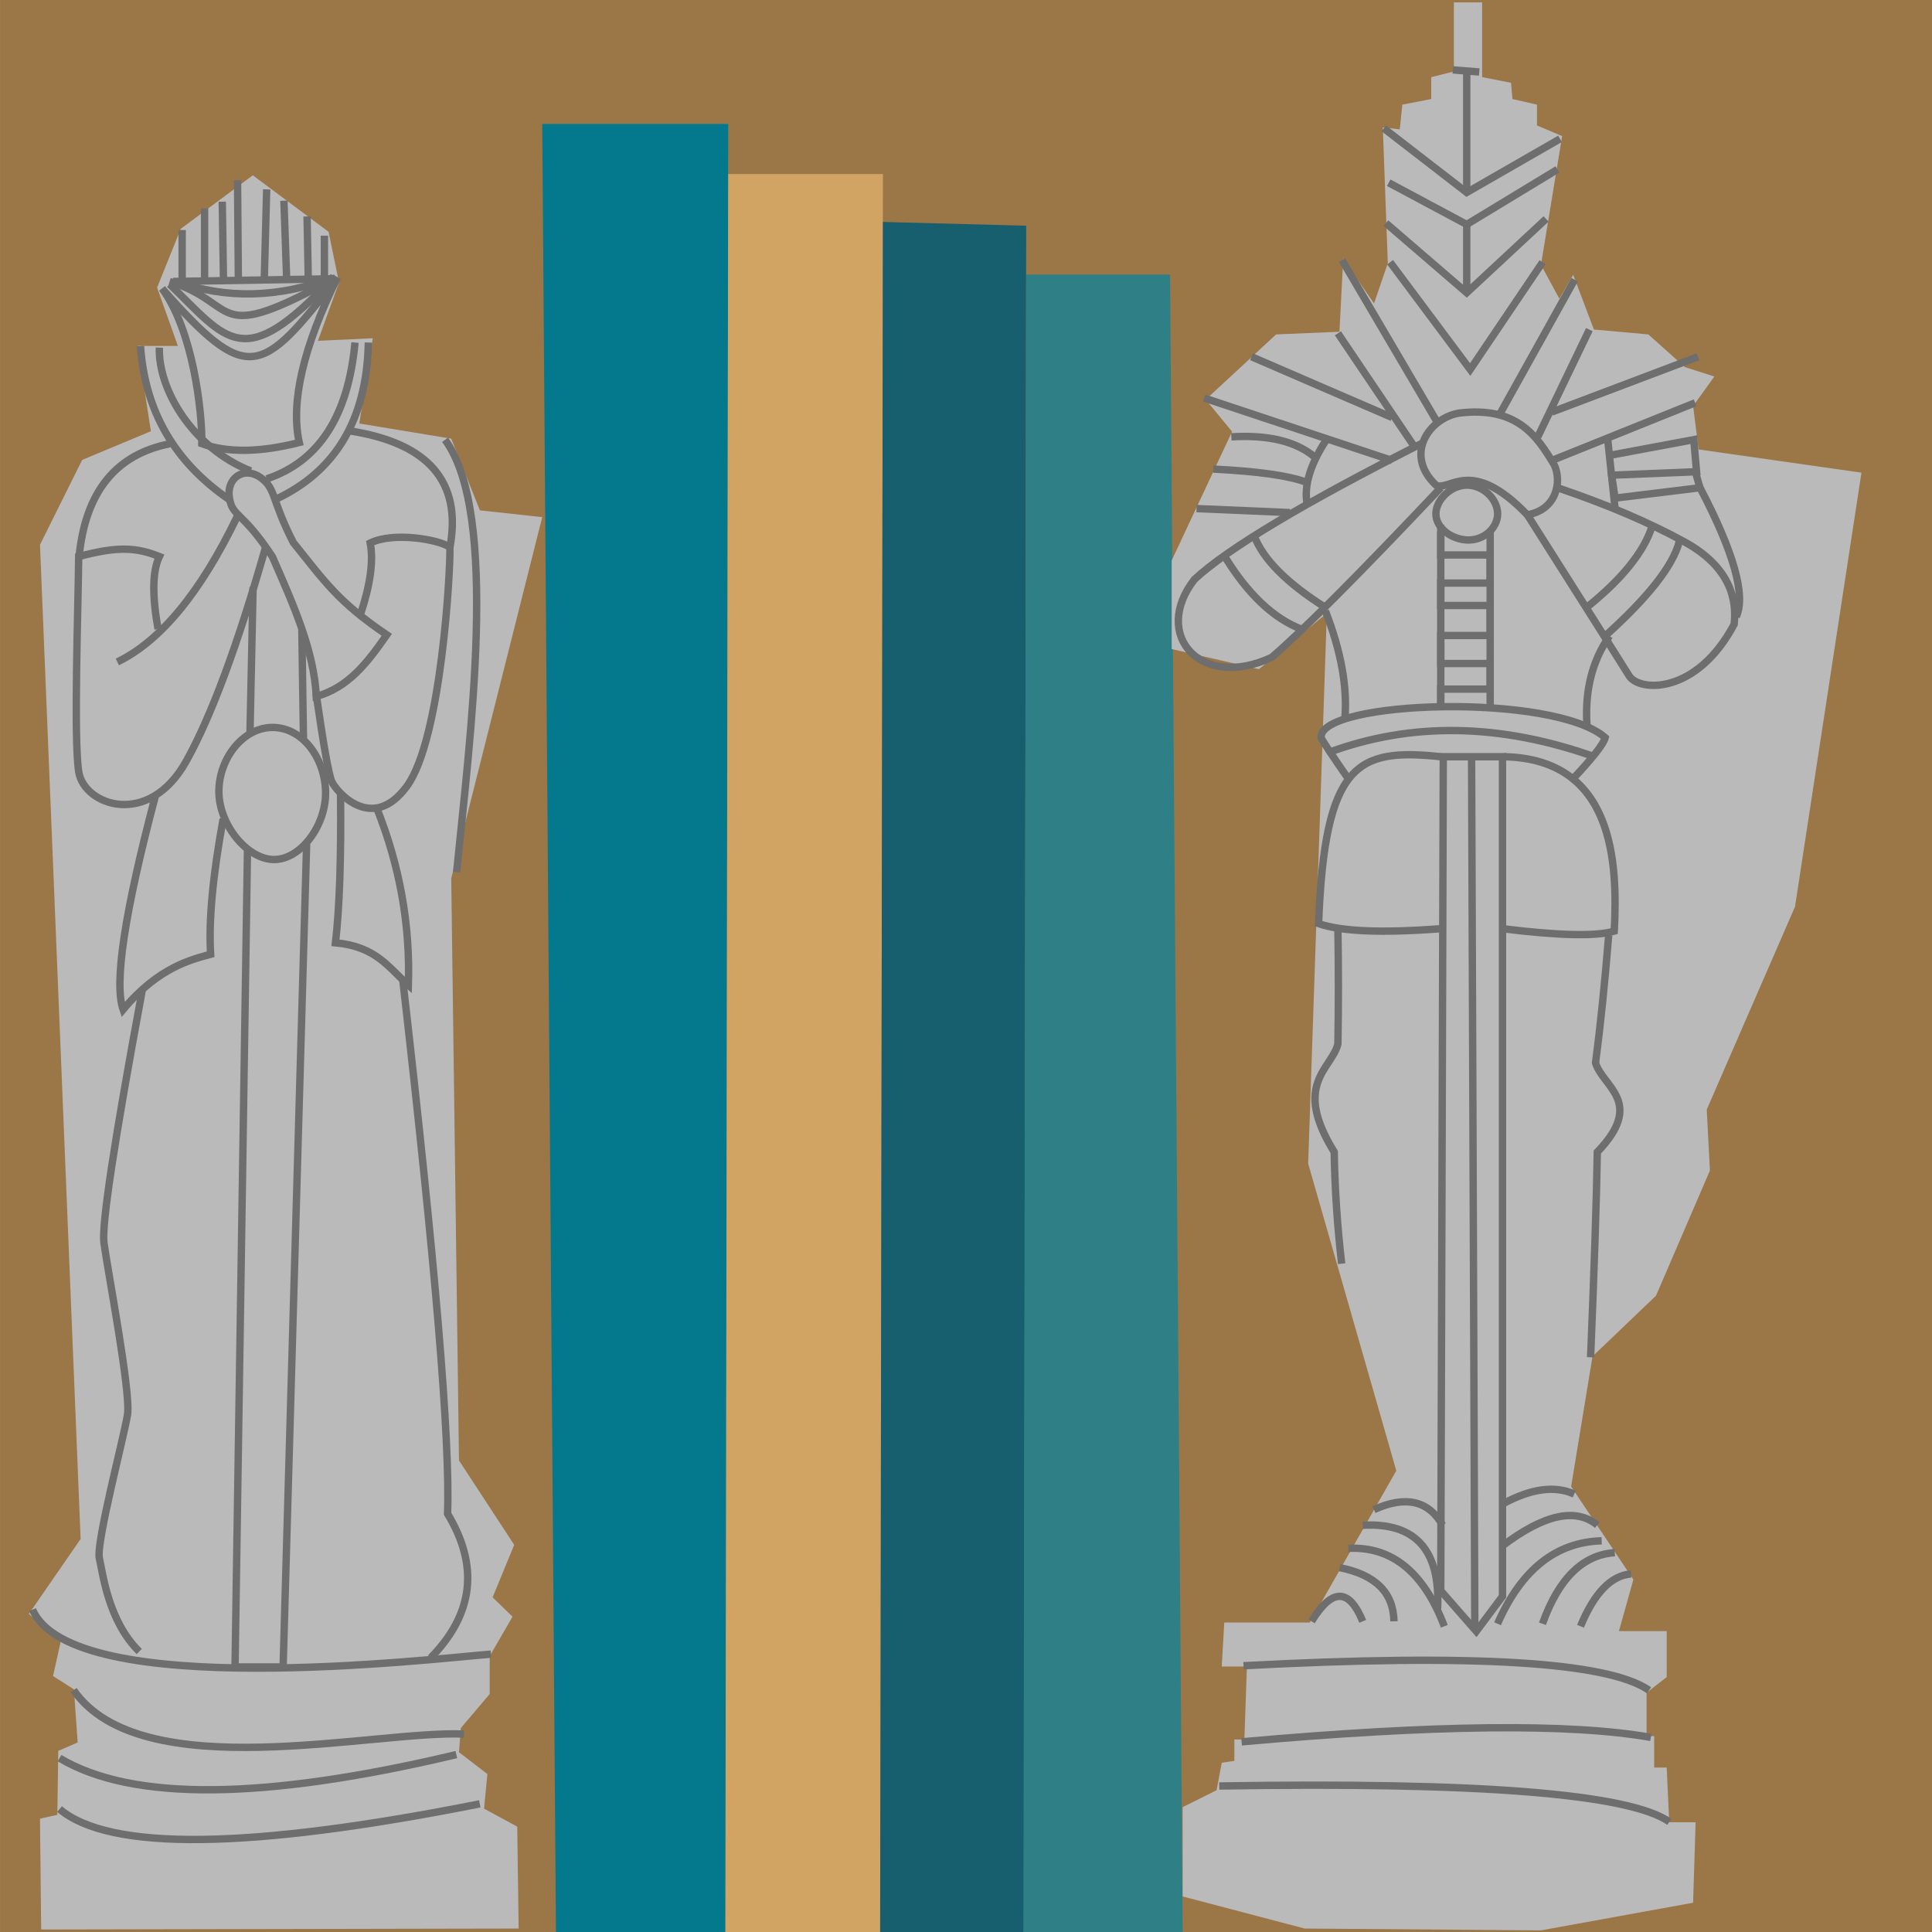 <?xml version="1.0" encoding="UTF-8" standalone="no"?>
<!DOCTYPE svg PUBLIC "-//W3C//DTD SVG 1.1//EN" "http://www.w3.org/Graphics/SVG/1.1/DTD/svg11.dtd">
<svg version="1.1" xmlns="http://www.w3.org/2000/svg" xmlns:xlink="http://www.w3.org/1999/xlink" preserveAspectRatio="xMidYMid meet" viewBox="327.367 108.12 262 262" width="262" height="262"><defs><path d="M327.37 108.12L589.37 108.12L589.37 370.12L327.37 370.12L327.37 108.12Z" id="b5zs65TUxS"></path><path d="M400.9 124.93L426.12 124.93L425.77 370.12L402.76 370.12L400.9 124.93Z" id="a82bsX5yc"></path><path d="M426.12 131.72L447.1 131.72L446.76 370.12L425.73 370.12L426.12 131.72Z" id="deXZzUEzk"></path><path d="M447.1 138.22L466.53 138.73L466.21 370.12L446.72 370.12L447.1 138.22Z" id="cjIv5hYGD"></path><path d="M466.53 145.36L486.04 145.36L487.75 370.12L466.15 370.12L466.53 145.36Z" id="eU2BFW8S5"></path><path d="M493.05 347.17L494.76 346.91L494.76 344.01L496.12 344.01L496.46 334.12L493.05 334.12L493.39 328.15L504.99 328.15L516.72 307.56L504.77 265.92L507.3 191.28L498.09 198.87L486.26 196.14L486.26 184.13L494.45 166.65L490.87 162.31L500.42 153.47L509.01 153.11L509.52 143.22L513.7 149.27L515.57 143.81L514.89 125.4L517.19 125.66L517.54 122.31L521.46 121.55L521.46 118.58L524.53 117.81L524.53 108.44L528.36 108.44L528.36 118.58L532.28 119.35L532.47 121.55L535.8 122.31L535.8 125.13L539.21 126.58L536.34 144.03L538.83 148.63L540.71 145.39L543.52 152.81L550.9 153.47L555.85 157.9L559.85 159.18L556.97 163.18L557.72 169.07L579.8 172.22L570.79 231.08L558.82 258.59L559.25 266.86L551.94 283.83L543.33 292.06L540.43 309.71L548.87 322.33L546.91 329.32L553.39 329.32L553.39 335.55L550.66 337.68L550.66 343.56L551.69 343.56L551.69 347.82L553.39 347.82L553.73 355.24L557.31 355.24L556.97 366.15L536.34 369.9L504.29 369.65L487.75 365.3L487.75 353.19L492.35 350.89L493.05 347.17Z" id="bqYaYEE1D"></path><path d="M553.75 355.18C548.29 351.37 527.95 349.75 492.71 350.32" id="a1yggzlsom"></path><path d="M551.24 343.73C540.33 341.8 521.83 342 495.74 344.33" id="e13SaAwtN3"></path><path d="M550.99 337.34C545.42 333.47 527.09 332.36 496 334.01" id="cdkJZfC0d"></path><path d="M512.17 327.99C510.31 323.47 508 323.47 505.23 327.99" id="b4Wu6iBoQ"></path><path d="M516.4 327.99C516.34 324.09 513.89 321.67 509.04 320.71" id="b3LCtCjK"></path><path d="M523.23 328.66C520.45 321.33 516.12 317.81 510.23 318.09" id="bicPzfxd0"></path><path d="M522.32 326.29C522.72 318.34 519.33 314.56 512.17 314.96" id="aZDpk1Kdy"></path><path d="M522.99 314.93C521.06 311.6 517.96 310.91 513.69 312.84" id="b6hVdUWdq9"></path><path d="M548.55 321.56C545.84 321.78 543.56 324.15 541.7 328.66" id="a1xkMAntzr"></path><path d="M546.35 318.68C542.01 318.96 538.74 322.18 536.54 328.32" id="e4LiQbmG10"></path><path d="M544.57 317.07C538.37 317.24 533.66 320.99 530.45 328.32" id="bbpfcsoaJ"></path><path d="M543.98 314.93C541.05 312.54 536.76 313.48 531.12 317.75" id="b51DlnlC0n"></path><path d="M540.85 310.73C538.2 309.54 534.96 309.99 531.12 312.08" id="aYWvB5sVf"></path><path d="M523.09 210.74L531.12 210.74L531.12 324.6L527.57 329.34L522.75 323.84L523.09 210.74Z" id="a7XYd99Q4M"></path><path d="M526.93 210.74L527.37 329.34" id="b3dHqZ1jDs"></path><path d="M545.52 234.99C544.99 241.49 544.4 247.25 543.74 252.25C544.71 255.53 550.5 257.58 543.98 264.35C543.87 271.01 543.56 280.28 543.07 292.18" id="f1IuEdYV2I"></path><path d="M509.31 279.49C508.72 274.35 508.38 269.31 508.3 264.34C502.59 255.12 507.92 253.13 508.8 249.71C508.89 244.66 508.89 239.44 508.8 234.06" id="a72DpZxbE1"></path><path d="M522.75 210.74C511.41 209.54 507.03 211.55 506.18 233.37C509.23 234.44 514.75 234.67 522.75 234.06" id="leqhi5GZB"></path><path d="M531.39 210.74C546.2 211.07 546.77 225.01 546.28 234.39C543.87 235.12 538.82 235.01 531.12 234.06" id="aJvZifMxj"></path><path d="M540.53 213.9C543.35 210.91 544.85 208.99 545.05 208.15C538.07 202.05 506.23 203.07 506.52 208.15C506.82 208.77 508.09 210.68 510.33 213.9" id="fbIsThsBB"></path><path d="M543.58 210.74C530.77 206.2 518.75 206.01 507.5 210.18" id="aDNWWMyuT"></path><path d="M530.46 177.8C530.46 179.74 528.58 181.41 526.4 181.35C524.22 181.29 522.09 179.74 522.09 177.8C522.09 175.85 524.22 173.84 526.4 173.91C528.58 173.97 530.46 175.85 530.46 177.8Z" id="d4o7YRino8"></path><path d="M522.75 203.95L522.75 201.57L529.45 201.57L529.45 198.1L522.75 198.1L522.75 194.3L529.45 194.3L529.45 190.23L522.75 190.23L522.75 187.19L529.45 187.19L529.45 183.38L522.75 183.38L522.75 180.25" id="b4zdGQJCF"></path><path d="M522.75 204.19L522.75 179.32" id="d2nYNYGswW"></path><path d="M529.45 203.95L529.45 180" id="apExGyMvv"></path><path d="M509.74 205.69C510.12 201.35 509.24 196.44 507.1 190.96" id="bC43Z0Cdd"></path><path d="M542.6 206.73C542.23 201.95 543.23 197.82 545.63 194.36" id="b4AZ96pL6N"></path><path d="M525.23 164.14C533.03 163.19 535.76 167.14 538.17 171.23C539.16 173.42 538.5 177.26 534.48 177.93C526.78 169.91 523.93 174.87 522.09 173.9C517.7 169.73 521.21 164.81 525.23 164.14Z" id="a7TFIlBrop"></path><path d="M538.57 174.26C545.27 176.52 551.02 178.98 555.83 181.62C563.05 185.59 562.73 190.78 562.54 192.77C557.44 202.4 549.62 201.95 548.28 199.75C547.38 198.29 542.79 191.01 534.49 177.93" id="c2eUn3dNa"></path><path d="M555.08 181.62C554.2 184.9 550.85 189.14 545.05 194.36" id="acUA65aZJ"></path><path d="M551.39 179.55C550.26 183.01 547.31 186.66 542.53 190.5" id="a70SUHaowF"></path><path d="" id="a2aqBkTurq"></path><path d="M562.82 191.76C564.14 188.88 562.51 183.05 557.91 174.26L546.39 175.67L545.92 172.56L557.44 172.09L557.06 167.74L545.92 169.82" id="a1uBPgpXKG"></path><path d="M546.39 177.09L545.35 167.36" id="e4zq6PCT1"></path><path d="M558 174.64L557.25 171.99" id="d3eYgfyrM"></path><path d="M535.91 167.36L542.9 152.82" id="bzI8NbUpN"></path><path d="M537.8 170.57L557.25 162.74" id="aJo0v1E8F"></path><path d="M537.8 164L557.63 156.5" id="f2KfOvhMWz"></path><path d="M522.75 174.26C511.71 185.95 504.07 193.62 499.83 197.26C490.16 201.79 483.51 194.19 489.35 186.69C493.86 182.5 504.25 176.3 520.51 168.08" id="b2h60EuYjn"></path><path d="M503.98 193.49C500.08 192.04 496.52 188.66 493.31 183.35" id="a1i4o7Cbin"></path><path d="M507.1 190.5C501.87 187.19 498.66 183.96 497.47 180.83" id="anvZF66Eq"></path><path d="M504.64 176.55C504.14 173.96 505.09 170.9 507.5 167.36" id="c31ikE8wdZ"></path><path d="M502.28 177.63L489.63 177.09" id="d76uuceXI"></path><path d="M504.51 173.52C502.22 172.64 498.02 172.04 491.9 171.73" id="aEAM1qZIU"></path><path d="M505.68 170.12C503.16 167.98 499.39 167.06 494.35 167.36" id="a3YiFXg1m"></path><path d="M516.16 170.57L490.67 162.1" id="a4872Apnf"></path><path d="M519.19 168.72L508.8 153.32" id="jTPt8kCeP"></path><path d="M516.16 164.74L497.09 156.5" id="b4GPF3iIey"></path><path d="M522.4 165.59L509.36 143.4" id="gEbeM5FKt"></path><path d="M530.71 164.36L540.9 146.05" id="bAVhzKufn"></path><path d="M536.56 143.68L526.74 158.23L515.88 143.68" id="avXfnYVV2"></path><path d="M537.03 137.81L526.27 147.82L515.31 138.38" id="b4dHKqaYE"></path><path d="M538.57 131.1L526.27 138.56L515.69 132.9" id="bKmTVfgs4"></path><path d="M538.92 126.95L526.27 134.22L515.03 125.53" id="coFk0Piuq"></path><path d="M527.97 117.88L524.38 117.6" id="b3KwWmwn1"></path><path d="M526.27 134.22L526.27 117.6" id="d4wL6uZOI"></path><path d="M526.27 147.54L526.27 138.56" id="aaD0CETgp"></path><path d="M388.56 227.23L389.61 306.17L397.1 317.62L394.17 324.73L396.87 327.36L393.78 332.7L393.78 337.84L389.86 342.46L389.61 345.74L393.46 348.7L393.01 353.39L397.51 355.83L397.7 369.65L332.95 369.78L332.79 354.75L335.14 354.23L335.27 345.56L337.9 344.41L337.39 337.21L334.56 335.41L335.59 330.78L331.28 326.99L338.3 316.82L332.79 181.99L338.51 170.49L347.83 166.6L346.03 155.03L351.49 155.03L348.67 147.12L351.88 139.15L361.65 131.89L371.93 139.56L373.34 146.44L370.48 154.34L377.92 153.99L376.09 165.55L388.56 167.61L392.45 177.33L400.9 178.25L388.56 227.23Z" id="c3KULR37Ve"></path><path d="" id="a8JNUErIXr"></path><path d="M372.74 145.92L350.85 146.29" id="afacucuz0"></path><path d="M372.53 145.76C365.14 148.53 358.06 148.7 351.27 146.29" id="abtShuPsV"></path><path d="M372.9 145.76C355.75 155.19 360.1 149.35 350.37 146.29" id="f2nkY0vF6d"></path><path d="M372.37 145.92C360.33 158.81 358.21 154.25 350.37 146.66" id="b2gOiOJNhW"></path><path d="M354.74 168.29C358.23 169.54 362.63 169.48 367.95 168.13C366.75 162.7 368.47 155.24 373.12 145.76C362.71 159.29 360.88 160.26 349.35 147.25C353.55 152.99 354.78 163.82 354.74 168.29Z" id="d1RrW57JPn"></path><path d="M352.07 146.29L352.07 139.31" id="g30ODmsddm"></path><path d="M355.11 145.92L355.11 136.38" id="a3ntAmV9rU"></path><path d="M357.67 145.92L357.51 135.47" id="a41LGKrBKR"></path><path d="M359.69 145.92L359.58 132.57" id="afA7rFAMI"></path><path d="M363.21 145.92L363.53 133.8" id="eblzOIZpl"></path><path d="M366.24 145.92L365.87 135.34" id="f4v3ITNBMA"></path><path d="M369.17 145.92L369.01 137.47" id="dOZ1cCQcF"></path><path d="M371.36 145.92L371.36 140.08" id="i1dO37QGwN"></path><path d="M361.37 171.99C353.46 168.85 348.78 160.89 348.98 155.26" id="a33KJBuD66"></path><path d="M363.53 173.06C370.59 170.71 374.59 164.55 375.51 154.57" id="h2ywMrjDvB"></path><path d="M358.47 175.88C351.04 170.8 347.03 163.86 346.42 155.05" id="c5IH6CgK3K"></path><path d="M377.32 154.57C377.11 164.98 372.89 172.08 364.65 175.88" id="a60e9oyrqO"></path><path d="M364.31 183.62C360.16 177.31 358.87 178.28 358.47 175.59C358.06 172.9 360.5 171.33 362.67 172.86C364.84 174.39 364.12 175.82 367.15 181.7C371.44 187.04 373.25 189.76 379.82 194.21C377.1 198.12 374.58 201.34 370.26 202.57C369.94 196.37 367.26 190.36 364.31 183.62Z" id="i508qoiqzP"></path><path d="M343.28 197.89C349.15 195.05 354.57 188.46 359.56 178.12" id="aKjPvxq4k"></path><path d="M363.38 182.35C359.6 195.59 356.02 205.26 352.62 211.35C347.53 220.48 338.74 217.36 338.04 212.77C337.34 208.18 337.97 190.61 338.04 183.59C343.35 182.19 345.79 182.33 348.98 183.59C348.04 185.55 347.98 188.83 348.8 193.42" id="b5C2Py6gLO"></path><path d="M350.38 168.3C343.07 169.75 338.97 174.83 338.1 183.53" id="d8D0913bGQ"></path><path d="M370.25 202.29C371.26 209.32 371.97 213.27 372.38 214.15C372.99 215.46 377.82 221.17 382.54 214.75C387.25 208.33 388.47 185.2 388.38 182.35C387.03 181.3 380.75 180.19 377.57 181.76C378.03 184.12 377.61 187.29 376.31 191.26" id="e3LjbtNSLu"></path><path d="M388.38 182.35C390.03 173.47 385.49 168.21 374.78 166.55" id="moPYgGy8Z"></path><path d="M361.26 207.88L361.69 187.73" id="hhdPERRZV"></path><path d="M368.52 208.26L368.3 193.52" id="bm8qJloKg"></path><path d="M364.48 224.68C368.1 224.73 371.52 220.15 371.52 215.67C371.52 211.19 368.59 206.88 364.48 206.77C360.37 206.66 357.05 210.97 357.05 215.45C357.05 219.93 360.86 224.63 364.48 224.68Z" id="a43UA0gF7"></path><path d="M389.29 226.39C391.09 208.29 395.11 177.83 387.72 167.76" id="cOKpi3jsZ"></path><path d="M378.47 217.74C381.59 225.57 383.01 233.56 382.75 241.72C380.01 239.28 378.38 236.49 372.86 235.97C373.41 231.27 373.64 224.52 373.55 215.72" id="a1tORMdPqt"></path><path d="M357.63 219.18C356.21 226.92 355.65 233.04 355.93 237.53C353.37 238.24 348.88 239.25 344.06 245.03C342.81 241.45 344.27 231.81 348.43 216.09" id="abvKeCw9P"></path><path d="M368.95 222.58L365.76 334.18L359.24 334.18L360.93 223.27" id="ewJsaBrcp"></path><path d="M346.25 332.08C342.04 327.95 341.32 321.51 340.84 319.44C340.37 317.37 344.18 302.99 344.66 299.96C345.14 296.94 341.94 280.28 341.46 276.63C341.15 274.19 342.87 262.82 346.64 242.51" id="a2tqLeLnCU"></path><path d="M381.94 240.61C386.39 279.28 388.43 303.54 388.06 313.4C392.35 320.5 391.59 327.02 385.76 332.95" id="dA2riV3eV"></path><path d="M393.94 332.44C386 333.07 337.15 338.88 331.78 326.4" id="b8LqwpjjX"></path><path d="M390.29 343.28C378.21 342.72 346.53 350.57 337.35 337.32" id="fis85sgxU"></path><path d="M335.44 346.54C345.24 352.42 363.18 352.26 389.25 346.06" id="apA0ho3yM"></path><path d="M335.44 353.45C342.22 359.18 361.22 358.94 392.43 352.74" id="b2CZw5x9x"></path></defs><g><g><g><use xlink:href="#b5zs65TUxS" opacity="1" fill="#9b7647" fill-opacity="1"></use></g><g><use xlink:href="#a82bsX5yc" opacity="1" fill="#04798d" fill-opacity="1"></use></g><g><use xlink:href="#deXZzUEzk" opacity="1" fill="#d2a464" fill-opacity="1"></use></g><g><use xlink:href="#cjIv5hYGD" opacity="1" fill="#175e6f" fill-opacity="1"></use></g><g><use xlink:href="#eU2BFW8S5" opacity="1" fill="#2e8086" fill-opacity="1"></use></g><g><use xlink:href="#bqYaYEE1D" opacity="1" fill="#bababa" fill-opacity="1"></use></g><g><g><g><use xlink:href="#a1yggzlsom" opacity="1" fill-opacity="0" stroke="#6e6e6e" stroke-width="1" stroke-opacity="1"></use></g></g><g><g><use xlink:href="#e13SaAwtN3" opacity="1" fill-opacity="0" stroke="#6e6e6e" stroke-width="1" stroke-opacity="1"></use></g></g><g><g><use xlink:href="#cdkJZfC0d" opacity="1" fill-opacity="0" stroke="#6e6e6e" stroke-width="1" stroke-opacity="1"></use></g></g><g><g><use xlink:href="#b4Wu6iBoQ" opacity="1" fill-opacity="0" stroke="#6e6e6e" stroke-width="1" stroke-opacity="1"></use></g></g><g><g><use xlink:href="#b3LCtCjK" opacity="1" fill-opacity="0" stroke="#6e6e6e" stroke-width="1" stroke-opacity="1"></use></g></g><g><g><use xlink:href="#bicPzfxd0" opacity="1" fill-opacity="0" stroke="#6e6e6e" stroke-width="1" stroke-opacity="1"></use></g></g><g><g><use xlink:href="#aZDpk1Kdy" opacity="1" fill-opacity="0" stroke="#6e6e6e" stroke-width="1" stroke-opacity="1"></use></g></g><g><g><use xlink:href="#b6hVdUWdq9" opacity="1" fill-opacity="0" stroke="#6e6e6e" stroke-width="1" stroke-opacity="1"></use></g></g><g><g><use xlink:href="#a1xkMAntzr" opacity="1" fill-opacity="0" stroke="#6e6e6e" stroke-width="1" stroke-opacity="1"></use></g></g><g><g><use xlink:href="#e4LiQbmG10" opacity="1" fill-opacity="0" stroke="#6e6e6e" stroke-width="1" stroke-opacity="1"></use></g></g><g><g><use xlink:href="#bbpfcsoaJ" opacity="1" fill-opacity="0" stroke="#6e6e6e" stroke-width="1" stroke-opacity="1"></use></g></g><g><g><use xlink:href="#b51DlnlC0n" opacity="1" fill-opacity="0" stroke="#6e6e6e" stroke-width="1" stroke-opacity="1"></use></g></g><g><g><use xlink:href="#aYWvB5sVf" opacity="1" fill-opacity="0" stroke="#6e6e6e" stroke-width="1" stroke-opacity="1"></use></g></g><g><g><use xlink:href="#a7XYd99Q4M" opacity="1" fill-opacity="0" stroke="#6e6e6e" stroke-width="1" stroke-opacity="1"></use></g></g><g><g><use xlink:href="#b3dHqZ1jDs" opacity="1" fill-opacity="0" stroke="#6e6e6e" stroke-width="1" stroke-opacity="1"></use></g></g><g><g><use xlink:href="#f1IuEdYV2I" opacity="1" fill-opacity="0" stroke="#6e6e6e" stroke-width="1" stroke-opacity="1"></use></g></g><g><g><use xlink:href="#a72DpZxbE1" opacity="1" fill-opacity="0" stroke="#6e6e6e" stroke-width="1" stroke-opacity="1"></use></g></g><g><g><use xlink:href="#leqhi5GZB" opacity="1" fill-opacity="0" stroke="#6e6e6e" stroke-width="1" stroke-opacity="1"></use></g></g><g><g><use xlink:href="#aJvZifMxj" opacity="1" fill-opacity="0" stroke="#6e6e6e" stroke-width="1" stroke-opacity="1"></use></g></g><g><g><use xlink:href="#fbIsThsBB" opacity="1" fill-opacity="0" stroke="#6e6e6e" stroke-width="1" stroke-opacity="1"></use></g></g><g><g><use xlink:href="#aDNWWMyuT" opacity="1" fill-opacity="0" stroke="#6e6e6e" stroke-width="1" stroke-opacity="1"></use></g></g><g><g><use xlink:href="#d4o7YRino8" opacity="1" fill-opacity="0" stroke="#6e6e6e" stroke-width="1" stroke-opacity="1"></use></g></g><g><g><use xlink:href="#b4zdGQJCF" opacity="1" fill-opacity="0" stroke="#6e6e6e" stroke-width="1" stroke-opacity="1"></use></g></g><g><g><use xlink:href="#d2nYNYGswW" opacity="1" fill-opacity="0" stroke="#6e6e6e" stroke-width="1" stroke-opacity="1"></use></g></g><g><g><use xlink:href="#apExGyMvv" opacity="1" fill-opacity="0" stroke="#6e6e6e" stroke-width="1" stroke-opacity="1"></use></g></g><g><g><use xlink:href="#bC43Z0Cdd" opacity="1" fill-opacity="0" stroke="#6e6e6e" stroke-width="1" stroke-opacity="1"></use></g></g><g><g><use xlink:href="#b4AZ96pL6N" opacity="1" fill-opacity="0" stroke="#6e6e6e" stroke-width="1" stroke-opacity="1"></use></g></g><g><g><use xlink:href="#a7TFIlBrop" opacity="1" fill-opacity="0" stroke="#6e6e6e" stroke-width="1" stroke-opacity="1"></use></g></g><g><g><use xlink:href="#c2eUn3dNa" opacity="1" fill-opacity="0" stroke="#6e6e6e" stroke-width="1" stroke-opacity="1"></use></g></g><g><g><use xlink:href="#acUA65aZJ" opacity="1" fill-opacity="0" stroke="#6e6e6e" stroke-width="1" stroke-opacity="1"></use></g></g><g><g><use xlink:href="#a70SUHaowF" opacity="1" fill-opacity="0" stroke="#6e6e6e" stroke-width="1" stroke-opacity="1"></use></g></g><g><g><use xlink:href="#a2aqBkTurq" opacity="1" fill-opacity="0" stroke="#6e6e6e" stroke-width="1" stroke-opacity="1"></use></g></g><g><g><use xlink:href="#a1uBPgpXKG" opacity="1" fill-opacity="0" stroke="#6e6e6e" stroke-width="1" stroke-opacity="1"></use></g></g><g><g><use xlink:href="#e4zq6PCT1" opacity="1" fill-opacity="0" stroke="#6e6e6e" stroke-width="1" stroke-opacity="1"></use></g></g><g><g><use xlink:href="#d3eYgfyrM" opacity="1" fill-opacity="0" stroke="#6e6e6e" stroke-width="1" stroke-opacity="1"></use></g></g><g><g><use xlink:href="#bzI8NbUpN" opacity="1" fill-opacity="0" stroke="#6e6e6e" stroke-width="1" stroke-opacity="1"></use></g></g><g><g><use xlink:href="#aJo0v1E8F" opacity="1" fill-opacity="0" stroke="#6e6e6e" stroke-width="1" stroke-opacity="1"></use></g></g><g><g><use xlink:href="#f2KfOvhMWz" opacity="1" fill-opacity="0" stroke="#6e6e6e" stroke-width="1" stroke-opacity="1"></use></g></g><g><g><use xlink:href="#b2h60EuYjn" opacity="1" fill-opacity="0" stroke="#6e6e6e" stroke-width="1" stroke-opacity="1"></use></g></g><g><g><use xlink:href="#a1i4o7Cbin" opacity="1" fill-opacity="0" stroke="#6e6e6e" stroke-width="1" stroke-opacity="1"></use></g></g><g><g><use xlink:href="#anvZF66Eq" opacity="1" fill-opacity="0" stroke="#6e6e6e" stroke-width="1" stroke-opacity="1"></use></g></g><g><g><use xlink:href="#c31ikE8wdZ" opacity="1" fill-opacity="0" stroke="#6e6e6e" stroke-width="1" stroke-opacity="1"></use></g></g><g><g><use xlink:href="#d76uuceXI" opacity="1" fill-opacity="0" stroke="#6e6e6e" stroke-width="1" stroke-opacity="1"></use></g></g><g><g><use xlink:href="#aEAM1qZIU" opacity="1" fill-opacity="0" stroke="#6e6e6e" stroke-width="1" stroke-opacity="1"></use></g></g><g><g><use xlink:href="#a3YiFXg1m" opacity="1" fill-opacity="0" stroke="#6e6e6e" stroke-width="1" stroke-opacity="1"></use></g></g><g><g><use xlink:href="#a4872Apnf" opacity="1" fill-opacity="0" stroke="#6e6e6e" stroke-width="1" stroke-opacity="1"></use></g></g><g><g><use xlink:href="#jTPt8kCeP" opacity="1" fill-opacity="0" stroke="#6e6e6e" stroke-width="1" stroke-opacity="1"></use></g></g><g><g><use xlink:href="#b4GPF3iIey" opacity="1" fill-opacity="0" stroke="#6e6e6e" stroke-width="1" stroke-opacity="1"></use></g></g><g><g><use xlink:href="#gEbeM5FKt" opacity="1" fill-opacity="0" stroke="#6e6e6e" stroke-width="1" stroke-opacity="1"></use></g></g><g><g><use xlink:href="#bAVhzKufn" opacity="1" fill-opacity="0" stroke="#6e6e6e" stroke-width="1" stroke-opacity="1"></use></g></g><g><g><use xlink:href="#avXfnYVV2" opacity="1" fill-opacity="0" stroke="#6e6e6e" stroke-width="1" stroke-opacity="1"></use></g></g><g><g><use xlink:href="#b4dHKqaYE" opacity="1" fill-opacity="0" stroke="#6e6e6e" stroke-width="1" stroke-opacity="1"></use></g></g><g><g><use xlink:href="#bKmTVfgs4" opacity="1" fill-opacity="0" stroke="#6e6e6e" stroke-width="1" stroke-opacity="1"></use></g></g><g><g><use xlink:href="#coFk0Piuq" opacity="1" fill-opacity="0" stroke="#6e6e6e" stroke-width="1" stroke-opacity="1"></use></g></g><g><g><use xlink:href="#b3KwWmwn1" opacity="1" fill-opacity="0" stroke="#6e6e6e" stroke-width="1" stroke-opacity="1"></use></g></g><g><g><use xlink:href="#d4wL6uZOI" opacity="1" fill-opacity="0" stroke="#6e6e6e" stroke-width="1" stroke-opacity="1"></use></g></g><g><g><use xlink:href="#aaD0CETgp" opacity="1" fill-opacity="0" stroke="#6e6e6e" stroke-width="1" stroke-opacity="1"></use></g></g></g><g><use xlink:href="#c3KULR37Ve" opacity="1" fill="#bababa" fill-opacity="1"></use></g><g><g><g><use xlink:href="#a8JNUErIXr" opacity="1" fill-opacity="0" stroke="#6e6e6e" stroke-width="1" stroke-opacity="1"></use></g></g><g><g><use xlink:href="#afacucuz0" opacity="1" fill-opacity="0" stroke="#6e6e6e" stroke-width="1" stroke-opacity="1"></use></g></g><g><g><use xlink:href="#abtShuPsV" opacity="1" fill-opacity="0" stroke="#6e6e6e" stroke-width="1" stroke-opacity="1"></use></g></g><g><g><use xlink:href="#f2nkY0vF6d" opacity="1" fill-opacity="0" stroke="#6e6e6e" stroke-width="1" stroke-opacity="1"></use></g></g><g><g><use xlink:href="#b2gOiOJNhW" opacity="1" fill-opacity="0" stroke="#6e6e6e" stroke-width="1" stroke-opacity="1"></use></g></g><g><g><use xlink:href="#d1RrW57JPn" opacity="1" fill-opacity="0" stroke="#6e6e6e" stroke-width="1" stroke-opacity="1"></use></g></g><g><g><use xlink:href="#g30ODmsddm" opacity="1" fill-opacity="0" stroke="#6e6e6e" stroke-width="1" stroke-opacity="1"></use></g></g><g><g><use xlink:href="#a3ntAmV9rU" opacity="1" fill-opacity="0" stroke="#6e6e6e" stroke-width="1" stroke-opacity="1"></use></g></g><g><g><use xlink:href="#a41LGKrBKR" opacity="1" fill-opacity="0" stroke="#6e6e6e" stroke-width="1" stroke-opacity="1"></use></g></g><g><g><use xlink:href="#afA7rFAMI" opacity="1" fill-opacity="0" stroke="#6e6e6e" stroke-width="1" stroke-opacity="1"></use></g></g><g><g><use xlink:href="#eblzOIZpl" opacity="1" fill-opacity="0" stroke="#6e6e6e" stroke-width="1" stroke-opacity="1"></use></g></g><g><g><use xlink:href="#f4v3ITNBMA" opacity="1" fill-opacity="0" stroke="#6e6e6e" stroke-width="1" stroke-opacity="1"></use></g></g><g><g><use xlink:href="#dOZ1cCQcF" opacity="1" fill-opacity="0" stroke="#6e6e6e" stroke-width="1" stroke-opacity="1"></use></g></g><g><g><use xlink:href="#i1dO37QGwN" opacity="1" fill-opacity="0" stroke="#6e6e6e" stroke-width="1" stroke-opacity="1"></use></g></g><g><g><use xlink:href="#a33KJBuD66" opacity="1" fill-opacity="0" stroke="#6e6e6e" stroke-width="1" stroke-opacity="1"></use></g></g><g><g><use xlink:href="#h2ywMrjDvB" opacity="1" fill-opacity="0" stroke="#6e6e6e" stroke-width="1" stroke-opacity="1"></use></g></g><g><g><use xlink:href="#c5IH6CgK3K" opacity="1" fill-opacity="0" stroke="#6e6e6e" stroke-width="1" stroke-opacity="1"></use></g></g><g><g><use xlink:href="#a60e9oyrqO" opacity="1" fill-opacity="0" stroke="#6e6e6e" stroke-width="1" stroke-opacity="1"></use></g></g><g><g><use xlink:href="#i508qoiqzP" opacity="1" fill-opacity="0" stroke="#6e6e6e" stroke-width="1" stroke-opacity="1"></use></g></g><g><g><use xlink:href="#aKjPvxq4k" opacity="1" fill-opacity="0" stroke="#6e6e6e" stroke-width="1" stroke-opacity="1"></use></g></g><g><g><use xlink:href="#b5C2Py6gLO" opacity="1" fill-opacity="0" stroke="#6e6e6e" stroke-width="1" stroke-opacity="1"></use></g></g><g><g><use xlink:href="#d8D0913bGQ" opacity="1" fill-opacity="0" stroke="#6e6e6e" stroke-width="1" stroke-opacity="1"></use></g></g><g><g><use xlink:href="#e3LjbtNSLu" opacity="1" fill-opacity="0" stroke="#6e6e6e" stroke-width="1" stroke-opacity="1"></use></g></g><g><g><use xlink:href="#moPYgGy8Z" opacity="1" fill-opacity="0" stroke="#6e6e6e" stroke-width="1" stroke-opacity="1"></use></g></g><g><g><use xlink:href="#hhdPERRZV" opacity="1" fill-opacity="0" stroke="#6e6e6e" stroke-width="1" stroke-opacity="1"></use></g></g><g><g><use xlink:href="#bm8qJloKg" opacity="1" fill-opacity="0" stroke="#6e6e6e" stroke-width="1" stroke-opacity="1"></use></g></g><g><g><use xlink:href="#a43UA0gF7" opacity="1" fill-opacity="0" stroke="#6e6e6e" stroke-width="1" stroke-opacity="1"></use></g></g><g><g><use xlink:href="#cOKpi3jsZ" opacity="1" fill-opacity="0" stroke="#6e6e6e" stroke-width="1" stroke-opacity="1"></use></g></g><g><g><use xlink:href="#a1tORMdPqt" opacity="1" fill-opacity="0" stroke="#6e6e6e" stroke-width="1" stroke-opacity="1"></use></g></g><g><g><use xlink:href="#abvKeCw9P" opacity="1" fill-opacity="0" stroke="#6e6e6e" stroke-width="1" stroke-opacity="1"></use></g></g><g><g><use xlink:href="#ewJsaBrcp" opacity="1" fill-opacity="0" stroke="#6e6e6e" stroke-width="1" stroke-opacity="1"></use></g></g><g><g><use xlink:href="#a2tqLeLnCU" opacity="1" fill-opacity="0" stroke="#6e6e6e" stroke-width="1" stroke-opacity="1"></use></g></g><g><g><use xlink:href="#dA2riV3eV" opacity="1" fill-opacity="0" stroke="#6e6e6e" stroke-width="1" stroke-opacity="1"></use></g></g><g><g><use xlink:href="#b8LqwpjjX" opacity="1" fill-opacity="0" stroke="#6e6e6e" stroke-width="1" stroke-opacity="1"></use></g></g><g><g><use xlink:href="#fis85sgxU" opacity="1" fill-opacity="0" stroke="#6e6e6e" stroke-width="1" stroke-opacity="1"></use></g></g><g><g><use xlink:href="#apA0ho3yM" opacity="1" fill-opacity="0" stroke="#6e6e6e" stroke-width="1" stroke-opacity="1"></use></g></g><g><g><use xlink:href="#b2CZw5x9x" opacity="1" fill-opacity="0" stroke="#6e6e6e" stroke-width="1" stroke-opacity="1"></use></g></g></g></g></g></svg>